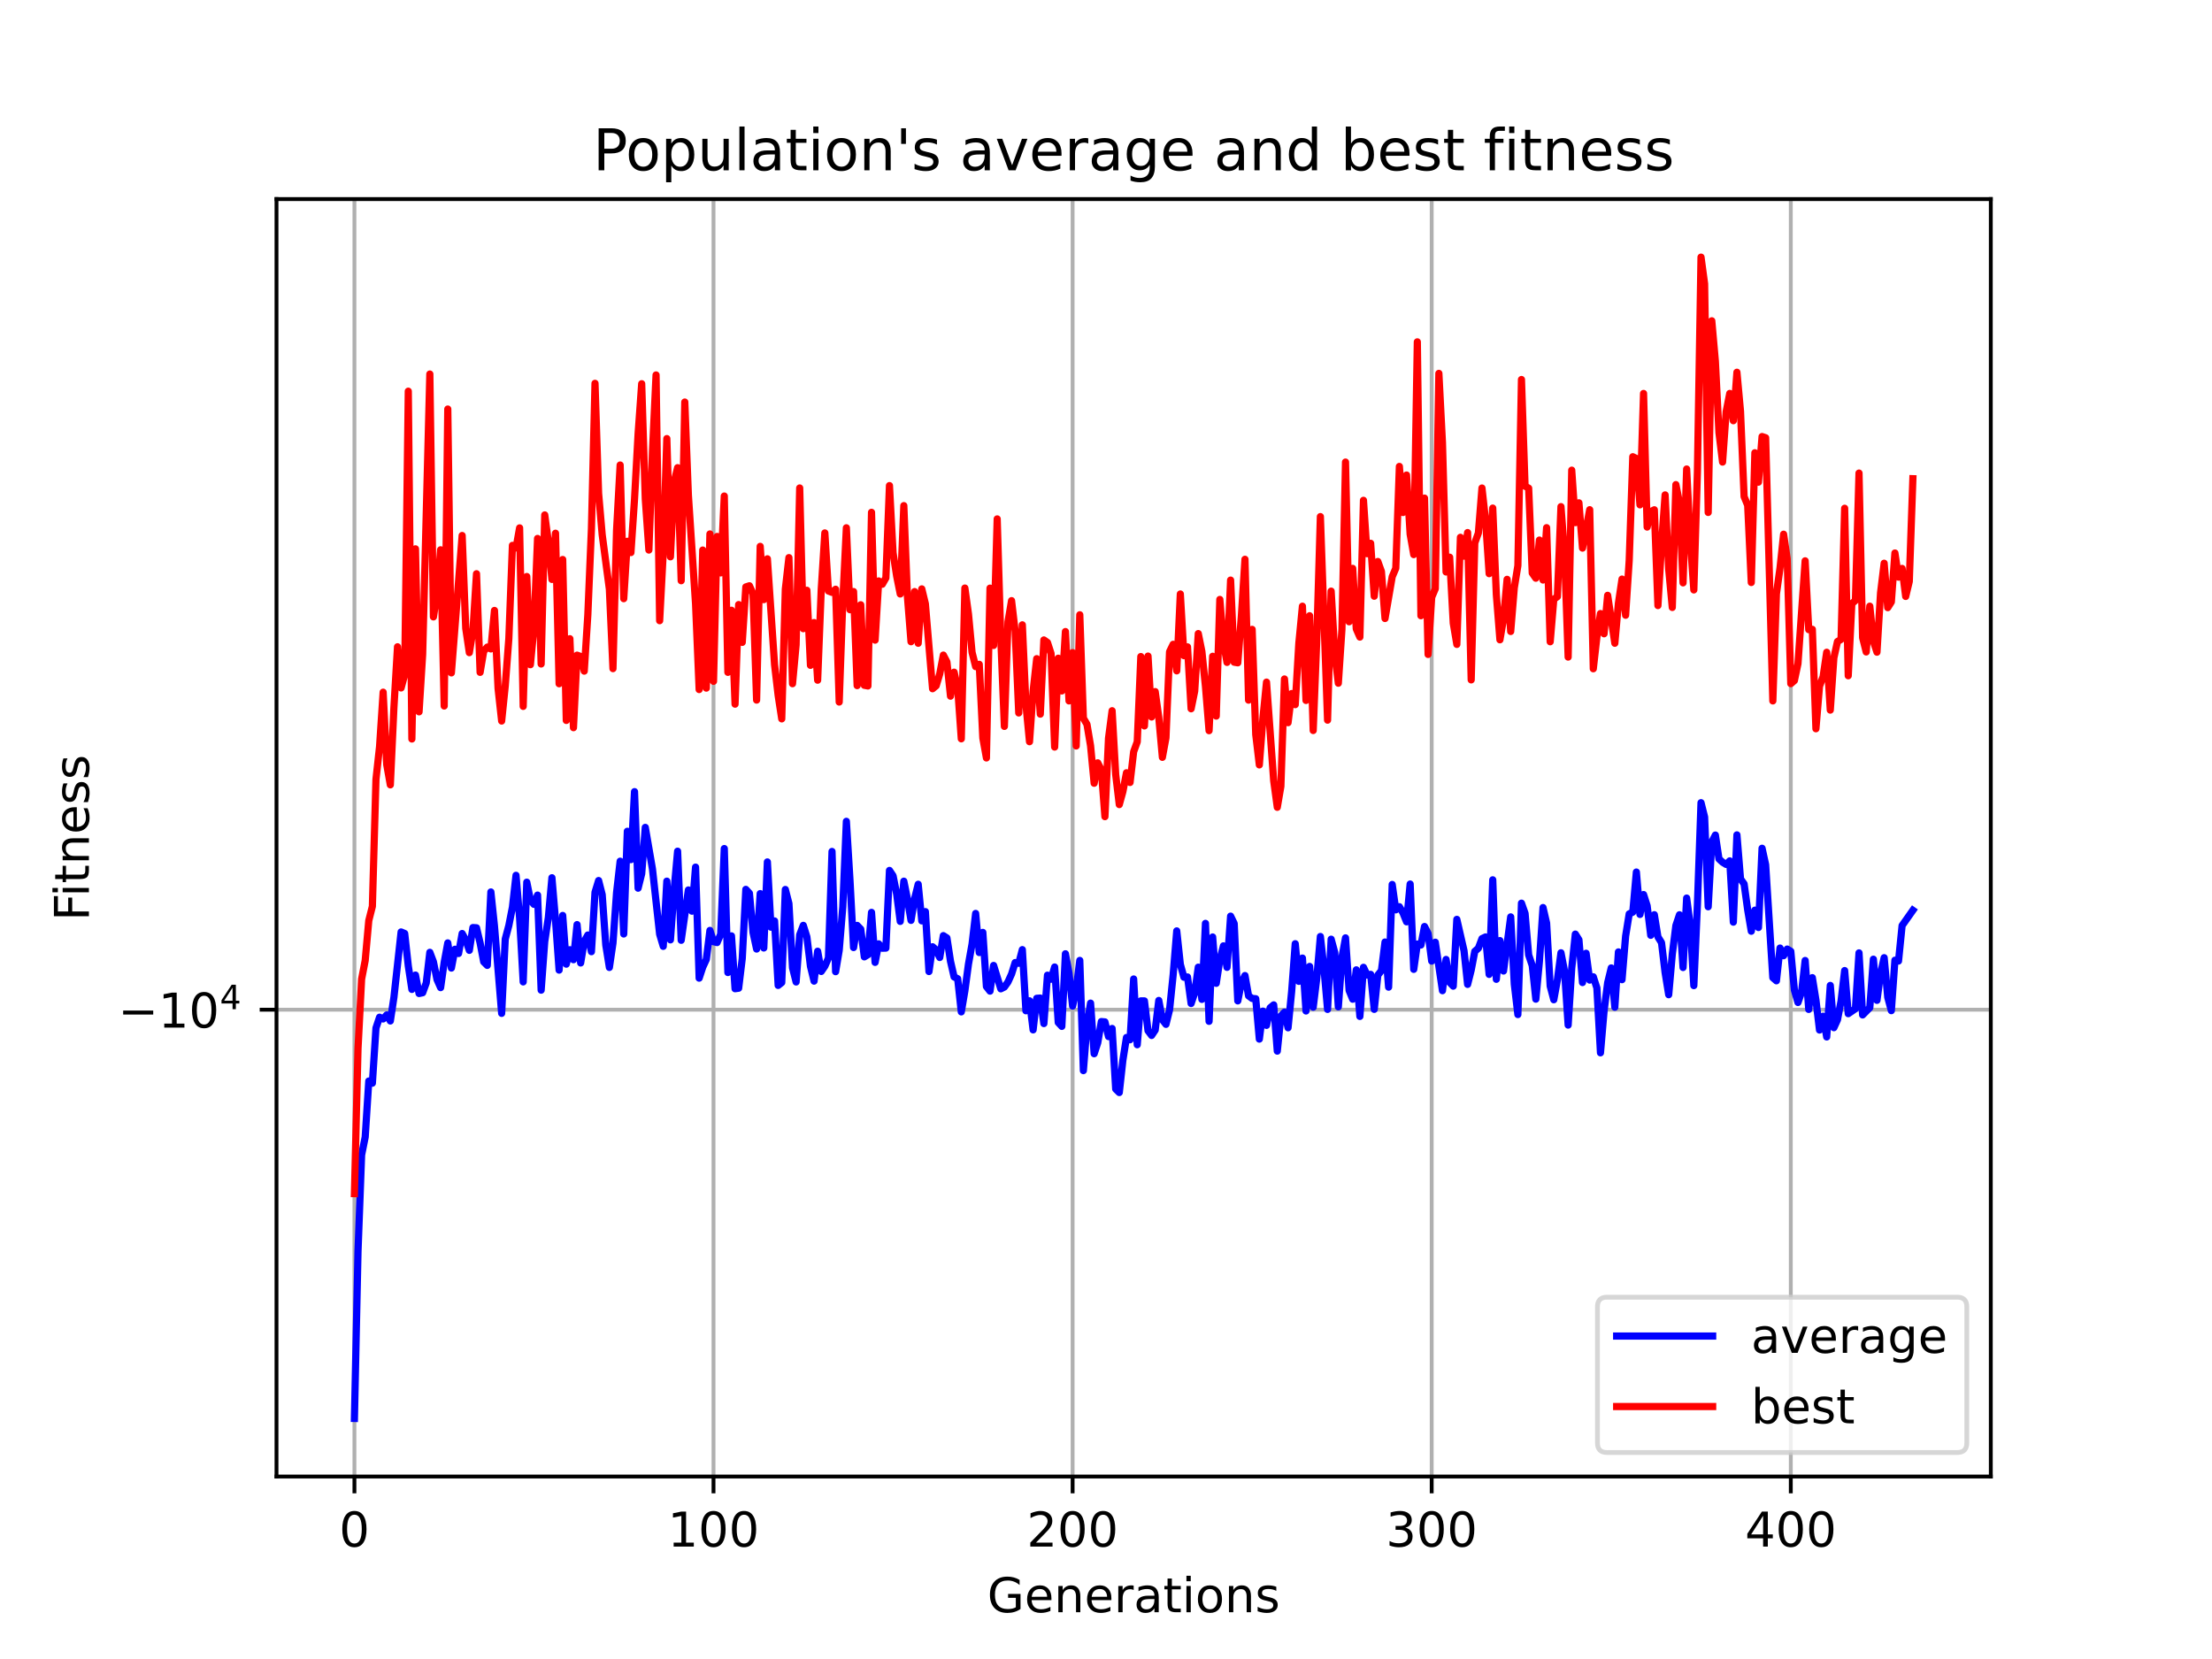 <?xml version="1.0" encoding="utf-8" standalone="no"?>
<!DOCTYPE svg PUBLIC "-//W3C//DTD SVG 1.1//EN"
  "http://www.w3.org/Graphics/SVG/1.1/DTD/svg11.dtd">
<!-- Created with matplotlib (https://matplotlib.org/) -->
<svg height="345.6pt" version="1.1" viewBox="0 0 460.8 345.6" width="460.8pt" xmlns="http://www.w3.org/2000/svg" xmlns:xlink="http://www.w3.org/1999/xlink">
 <defs>
  <style type="text/css">*{stroke-linecap:butt;stroke-linejoin:round;}</style>
 </defs>
 <g id="figure_1">
  <g id="patch_1">
   <path d="M 0 345.6 
L 460.8 345.6 
L 460.8 0 
L 0 0 
z
" style="fill:#ffffff;"/>
  </g>
  <g id="axes_1">
   <g id="patch_2">
    <path d="M 57.6 307.584 
L 414.72 307.584 
L 414.72 41.472 
L 57.6 41.472 
z
" style="fill:#ffffff;"/>
   </g>
   <g id="matplotlib.axis_1">
    <g id="xtick_1">
     <g id="line2d_1">
      <path clip-path="url(#pdb78e708f6)" d="M 73.833 307.584 
L 73.833 41.472 
" style="fill:none;stroke:#b0b0b0;stroke-linecap:square;stroke-width:0.8;"/>
     </g>
     <g id="line2d_2">
      <defs>
       <path d="M 0 0 
L 0 3.5 
" id="m0ec48addbf" style="stroke:#000000;stroke-width:0.8;"/>
      </defs>
      <g>
       <use style="stroke:#000000;stroke-width:0.8;" x="73.833" xlink:href="#m0ec48addbf" y="307.584"/>
      </g>
     </g>
     <g id="text_1">
      <!-- 0 -->
      <g transform="translate(70.651 322.182)scale(0.1 -0.1)">
       <defs>
        <path d="M 31.781 66.406 
Q 24.172 66.406 20.328 58.906 
Q 16.5 51.422 16.5 36.375 
Q 16.5 21.391 20.328 13.891 
Q 24.172 6.391 31.781 6.391 
Q 39.453 6.391 43.281 13.891 
Q 47.125 21.391 47.125 36.375 
Q 47.125 51.422 43.281 58.906 
Q 39.453 66.406 31.781 66.406 
z
M 31.781 74.219 
Q 44.047 74.219 50.516 64.516 
Q 56.984 54.828 56.984 36.375 
Q 56.984 17.969 50.516 8.266 
Q 44.047 -1.422 31.781 -1.422 
Q 19.531 -1.422 13.062 8.266 
Q 6.594 17.969 6.594 36.375 
Q 6.594 54.828 13.062 64.516 
Q 19.531 74.219 31.781 74.219 
z
" id="DejaVuSans-48"/>
       </defs>
       <use xlink:href="#DejaVuSans-48"/>
      </g>
     </g>
    </g>
    <g id="xtick_2">
     <g id="line2d_3">
      <path clip-path="url(#pdb78e708f6)" d="M 148.638 307.584 
L 148.638 41.472 
" style="fill:none;stroke:#b0b0b0;stroke-linecap:square;stroke-width:0.8;"/>
     </g>
     <g id="line2d_4">
      <g>
       <use style="stroke:#000000;stroke-width:0.8;" x="148.638" xlink:href="#m0ec48addbf" y="307.584"/>
      </g>
     </g>
     <g id="text_2">
      <!-- 100 -->
      <g transform="translate(139.094 322.182)scale(0.1 -0.1)">
       <defs>
        <path d="M 12.406 8.297 
L 28.516 8.297 
L 28.516 63.922 
L 10.984 60.406 
L 10.984 69.391 
L 28.422 72.906 
L 38.281 72.906 
L 38.281 8.297 
L 54.391 8.297 
L 54.391 0 
L 12.406 0 
z
" id="DejaVuSans-49"/>
       </defs>
       <use xlink:href="#DejaVuSans-49"/>
       <use x="63.623" xlink:href="#DejaVuSans-48"/>
       <use x="127.246" xlink:href="#DejaVuSans-48"/>
      </g>
     </g>
    </g>
    <g id="xtick_3">
     <g id="line2d_5">
      <path clip-path="url(#pdb78e708f6)" d="M 223.443 307.584 
L 223.443 41.472 
" style="fill:none;stroke:#b0b0b0;stroke-linecap:square;stroke-width:0.8;"/>
     </g>
     <g id="line2d_6">
      <g>
       <use style="stroke:#000000;stroke-width:0.8;" x="223.443" xlink:href="#m0ec48addbf" y="307.584"/>
      </g>
     </g>
     <g id="text_3">
      <!-- 200 -->
      <g transform="translate(213.899 322.182)scale(0.1 -0.1)">
       <defs>
        <path d="M 19.188 8.297 
L 53.609 8.297 
L 53.609 0 
L 7.328 0 
L 7.328 8.297 
Q 12.938 14.109 22.625 23.891 
Q 32.328 33.688 34.812 36.531 
Q 39.547 41.844 41.422 45.531 
Q 43.312 49.219 43.312 52.781 
Q 43.312 58.594 39.234 62.25 
Q 35.156 65.922 28.609 65.922 
Q 23.969 65.922 18.812 64.312 
Q 13.672 62.703 7.812 59.422 
L 7.812 69.391 
Q 13.766 71.781 18.938 73 
Q 24.125 74.219 28.422 74.219 
Q 39.75 74.219 46.484 68.547 
Q 53.219 62.891 53.219 53.422 
Q 53.219 48.922 51.531 44.891 
Q 49.859 40.875 45.406 35.406 
Q 44.188 33.984 37.641 27.219 
Q 31.109 20.453 19.188 8.297 
z
" id="DejaVuSans-50"/>
       </defs>
       <use xlink:href="#DejaVuSans-50"/>
       <use x="63.623" xlink:href="#DejaVuSans-48"/>
       <use x="127.246" xlink:href="#DejaVuSans-48"/>
      </g>
     </g>
    </g>
    <g id="xtick_4">
     <g id="line2d_7">
      <path clip-path="url(#pdb78e708f6)" d="M 298.248 307.584 
L 298.248 41.472 
" style="fill:none;stroke:#b0b0b0;stroke-linecap:square;stroke-width:0.8;"/>
     </g>
     <g id="line2d_8">
      <g>
       <use style="stroke:#000000;stroke-width:0.8;" x="298.248" xlink:href="#m0ec48addbf" y="307.584"/>
      </g>
     </g>
     <g id="text_4">
      <!-- 300 -->
      <g transform="translate(288.705 322.182)scale(0.1 -0.1)">
       <defs>
        <path d="M 40.578 39.312 
Q 47.656 37.797 51.625 33 
Q 55.609 28.219 55.609 21.188 
Q 55.609 10.406 48.188 4.484 
Q 40.766 -1.422 27.094 -1.422 
Q 22.516 -1.422 17.656 -0.516 
Q 12.797 0.391 7.625 2.203 
L 7.625 11.719 
Q 11.719 9.328 16.594 8.109 
Q 21.484 6.891 26.812 6.891 
Q 36.078 6.891 40.938 10.547 
Q 45.797 14.203 45.797 21.188 
Q 45.797 27.641 41.281 31.266 
Q 36.766 34.906 28.719 34.906 
L 20.219 34.906 
L 20.219 43.016 
L 29.109 43.016 
Q 36.375 43.016 40.234 45.922 
Q 44.094 48.828 44.094 54.297 
Q 44.094 59.906 40.109 62.906 
Q 36.141 65.922 28.719 65.922 
Q 24.656 65.922 20.016 65.031 
Q 15.375 64.156 9.812 62.312 
L 9.812 71.094 
Q 15.438 72.656 20.344 73.438 
Q 25.25 74.219 29.594 74.219 
Q 40.828 74.219 47.359 69.109 
Q 53.906 64.016 53.906 55.328 
Q 53.906 49.266 50.438 45.094 
Q 46.969 40.922 40.578 39.312 
z
" id="DejaVuSans-51"/>
       </defs>
       <use xlink:href="#DejaVuSans-51"/>
       <use x="63.623" xlink:href="#DejaVuSans-48"/>
       <use x="127.246" xlink:href="#DejaVuSans-48"/>
      </g>
     </g>
    </g>
    <g id="xtick_5">
     <g id="line2d_9">
      <path clip-path="url(#pdb78e708f6)" d="M 373.054 307.584 
L 373.054 41.472 
" style="fill:none;stroke:#b0b0b0;stroke-linecap:square;stroke-width:0.8;"/>
     </g>
     <g id="line2d_10">
      <g>
       <use style="stroke:#000000;stroke-width:0.8;" x="373.054" xlink:href="#m0ec48addbf" y="307.584"/>
      </g>
     </g>
     <g id="text_5">
      <!-- 400 -->
      <g transform="translate(363.51 322.182)scale(0.1 -0.1)">
       <defs>
        <path d="M 37.797 64.312 
L 12.891 25.391 
L 37.797 25.391 
z
M 35.203 72.906 
L 47.609 72.906 
L 47.609 25.391 
L 58.016 25.391 
L 58.016 17.188 
L 47.609 17.188 
L 47.609 0 
L 37.797 0 
L 37.797 17.188 
L 4.891 17.188 
L 4.891 26.703 
z
" id="DejaVuSans-52"/>
       </defs>
       <use xlink:href="#DejaVuSans-52"/>
       <use x="63.623" xlink:href="#DejaVuSans-48"/>
       <use x="127.246" xlink:href="#DejaVuSans-48"/>
      </g>
     </g>
    </g>
    <g id="text_6">
     <!-- Generations -->
     <g transform="translate(205.662 335.861)scale(0.1 -0.1)">
      <defs>
       <path d="M 59.516 10.406 
L 59.516 29.984 
L 43.406 29.984 
L 43.406 38.094 
L 69.281 38.094 
L 69.281 6.781 
Q 63.578 2.734 56.688 0.656 
Q 49.812 -1.422 42 -1.422 
Q 24.906 -1.422 15.25 8.562 
Q 5.609 18.562 5.609 36.375 
Q 5.609 54.25 15.25 64.234 
Q 24.906 74.219 42 74.219 
Q 49.125 74.219 55.547 72.453 
Q 61.969 70.703 67.391 67.281 
L 67.391 56.781 
Q 61.922 61.422 55.766 63.766 
Q 49.609 66.109 42.828 66.109 
Q 29.438 66.109 22.719 58.641 
Q 16.016 51.172 16.016 36.375 
Q 16.016 21.625 22.719 14.156 
Q 29.438 6.688 42.828 6.688 
Q 48.047 6.688 52.141 7.594 
Q 56.25 8.5 59.516 10.406 
z
" id="DejaVuSans-71"/>
       <path d="M 56.203 29.594 
L 56.203 25.203 
L 14.891 25.203 
Q 15.484 15.922 20.484 11.062 
Q 25.484 6.203 34.422 6.203 
Q 39.594 6.203 44.453 7.469 
Q 49.312 8.734 54.109 11.281 
L 54.109 2.781 
Q 49.266 0.734 44.188 -0.344 
Q 39.109 -1.422 33.891 -1.422 
Q 20.797 -1.422 13.156 6.188 
Q 5.516 13.812 5.516 26.812 
Q 5.516 40.234 12.766 48.109 
Q 20.016 56 32.328 56 
Q 43.359 56 49.781 48.891 
Q 56.203 41.797 56.203 29.594 
z
M 47.219 32.234 
Q 47.125 39.594 43.094 43.984 
Q 39.062 48.391 32.422 48.391 
Q 24.906 48.391 20.391 44.141 
Q 15.875 39.891 15.188 32.172 
z
" id="DejaVuSans-101"/>
       <path d="M 54.891 33.016 
L 54.891 0 
L 45.906 0 
L 45.906 32.719 
Q 45.906 40.484 42.875 44.328 
Q 39.844 48.188 33.797 48.188 
Q 26.516 48.188 22.312 43.547 
Q 18.109 38.922 18.109 30.906 
L 18.109 0 
L 9.078 0 
L 9.078 54.688 
L 18.109 54.688 
L 18.109 46.188 
Q 21.344 51.125 25.703 53.562 
Q 30.078 56 35.797 56 
Q 45.219 56 50.047 50.172 
Q 54.891 44.344 54.891 33.016 
z
" id="DejaVuSans-110"/>
       <path d="M 41.109 46.297 
Q 39.594 47.172 37.812 47.578 
Q 36.031 48 33.891 48 
Q 26.266 48 22.188 43.047 
Q 18.109 38.094 18.109 28.812 
L 18.109 0 
L 9.078 0 
L 9.078 54.688 
L 18.109 54.688 
L 18.109 46.188 
Q 20.953 51.172 25.484 53.578 
Q 30.031 56 36.531 56 
Q 37.453 56 38.578 55.875 
Q 39.703 55.766 41.062 55.516 
z
" id="DejaVuSans-114"/>
       <path d="M 34.281 27.484 
Q 23.391 27.484 19.188 25 
Q 14.984 22.516 14.984 16.5 
Q 14.984 11.719 18.141 8.906 
Q 21.297 6.109 26.703 6.109 
Q 34.188 6.109 38.703 11.406 
Q 43.219 16.703 43.219 25.484 
L 43.219 27.484 
z
M 52.203 31.203 
L 52.203 0 
L 43.219 0 
L 43.219 8.297 
Q 40.141 3.328 35.547 0.953 
Q 30.953 -1.422 24.312 -1.422 
Q 15.922 -1.422 10.953 3.297 
Q 6 8.016 6 15.922 
Q 6 25.141 12.172 29.828 
Q 18.359 34.516 30.609 34.516 
L 43.219 34.516 
L 43.219 35.406 
Q 43.219 41.609 39.141 45 
Q 35.062 48.391 27.688 48.391 
Q 23 48.391 18.547 47.266 
Q 14.109 46.141 10.016 43.891 
L 10.016 52.203 
Q 14.938 54.109 19.578 55.047 
Q 24.219 56 28.609 56 
Q 40.484 56 46.344 49.844 
Q 52.203 43.703 52.203 31.203 
z
" id="DejaVuSans-97"/>
       <path d="M 18.312 70.219 
L 18.312 54.688 
L 36.812 54.688 
L 36.812 47.703 
L 18.312 47.703 
L 18.312 18.016 
Q 18.312 11.328 20.141 9.422 
Q 21.969 7.516 27.594 7.516 
L 36.812 7.516 
L 36.812 0 
L 27.594 0 
Q 17.188 0 13.234 3.875 
Q 9.281 7.766 9.281 18.016 
L 9.281 47.703 
L 2.688 47.703 
L 2.688 54.688 
L 9.281 54.688 
L 9.281 70.219 
z
" id="DejaVuSans-116"/>
       <path d="M 9.422 54.688 
L 18.406 54.688 
L 18.406 0 
L 9.422 0 
z
M 9.422 75.984 
L 18.406 75.984 
L 18.406 64.594 
L 9.422 64.594 
z
" id="DejaVuSans-105"/>
       <path d="M 30.609 48.391 
Q 23.391 48.391 19.188 42.75 
Q 14.984 37.109 14.984 27.297 
Q 14.984 17.484 19.156 11.844 
Q 23.344 6.203 30.609 6.203 
Q 37.797 6.203 41.984 11.859 
Q 46.188 17.531 46.188 27.297 
Q 46.188 37.016 41.984 42.703 
Q 37.797 48.391 30.609 48.391 
z
M 30.609 56 
Q 42.328 56 49.016 48.375 
Q 55.719 40.766 55.719 27.297 
Q 55.719 13.875 49.016 6.219 
Q 42.328 -1.422 30.609 -1.422 
Q 18.844 -1.422 12.172 6.219 
Q 5.516 13.875 5.516 27.297 
Q 5.516 40.766 12.172 48.375 
Q 18.844 56 30.609 56 
z
" id="DejaVuSans-111"/>
       <path d="M 44.281 53.078 
L 44.281 44.578 
Q 40.484 46.531 36.375 47.5 
Q 32.281 48.484 27.875 48.484 
Q 21.188 48.484 17.844 46.438 
Q 14.5 44.391 14.5 40.281 
Q 14.5 37.156 16.891 35.375 
Q 19.281 33.594 26.516 31.984 
L 29.594 31.297 
Q 39.156 29.25 43.188 25.516 
Q 47.219 21.781 47.219 15.094 
Q 47.219 7.469 41.188 3.016 
Q 35.156 -1.422 24.609 -1.422 
Q 20.219 -1.422 15.453 -0.562 
Q 10.688 0.297 5.422 2 
L 5.422 11.281 
Q 10.406 8.688 15.234 7.391 
Q 20.062 6.109 24.812 6.109 
Q 31.156 6.109 34.562 8.281 
Q 37.984 10.453 37.984 14.406 
Q 37.984 18.062 35.516 20.016 
Q 33.062 21.969 24.703 23.781 
L 21.578 24.516 
Q 13.234 26.266 9.516 29.906 
Q 5.812 33.547 5.812 39.891 
Q 5.812 47.609 11.281 51.797 
Q 16.75 56 26.812 56 
Q 31.781 56 36.172 55.266 
Q 40.578 54.547 44.281 53.078 
z
" id="DejaVuSans-115"/>
      </defs>
      <use xlink:href="#DejaVuSans-71"/>
      <use x="77.49" xlink:href="#DejaVuSans-101"/>
      <use x="139.014" xlink:href="#DejaVuSans-110"/>
      <use x="202.393" xlink:href="#DejaVuSans-101"/>
      <use x="263.916" xlink:href="#DejaVuSans-114"/>
      <use x="305.029" xlink:href="#DejaVuSans-97"/>
      <use x="366.309" xlink:href="#DejaVuSans-116"/>
      <use x="405.518" xlink:href="#DejaVuSans-105"/>
      <use x="433.301" xlink:href="#DejaVuSans-111"/>
      <use x="494.482" xlink:href="#DejaVuSans-110"/>
      <use x="557.861" xlink:href="#DejaVuSans-115"/>
     </g>
    </g>
   </g>
   <g id="matplotlib.axis_2">
    <g id="ytick_1">
     <g id="line2d_11">
      <path clip-path="url(#pdb78e708f6)" d="M 57.6 210.338 
L 414.72 210.338 
" style="fill:none;stroke:#b0b0b0;stroke-linecap:square;stroke-width:0.8;"/>
     </g>
     <g id="line2d_12">
      <defs>
       <path d="M 0 0 
L -3.5 0 
" id="m75b0f0e1f5" style="stroke:#000000;stroke-width:0.8;"/>
      </defs>
      <g>
       <use style="stroke:#000000;stroke-width:0.8;" x="57.6" xlink:href="#m75b0f0e1f5" y="210.338"/>
      </g>
     </g>
     <g id="text_7">
      <!-- $\mathdefault{-10^{4}}$ -->
      <g transform="translate(24.6 214.137)scale(0.1 -0.1)">
       <defs>
        <path d="M 10.594 35.5 
L 73.188 35.5 
L 73.188 27.203 
L 10.594 27.203 
z
" id="DejaVuSans-8722"/>
       </defs>
       <use transform="translate(0 0.684)" xlink:href="#DejaVuSans-8722"/>
       <use transform="translate(83.789 0.684)" xlink:href="#DejaVuSans-49"/>
       <use transform="translate(147.412 0.684)" xlink:href="#DejaVuSans-48"/>
       <use transform="translate(211.992 38.966)scale(0.7)" xlink:href="#DejaVuSans-52"/>
      </g>
     </g>
    </g>
    <g id="text_8">
     <!-- Fitness -->
     <g transform="translate(18.52 191.845)rotate(-90)scale(0.1 -0.1)">
      <defs>
       <path d="M 9.812 72.906 
L 51.703 72.906 
L 51.703 64.594 
L 19.672 64.594 
L 19.672 43.109 
L 48.578 43.109 
L 48.578 34.812 
L 19.672 34.812 
L 19.672 0 
L 9.812 0 
z
" id="DejaVuSans-70"/>
      </defs>
      <use xlink:href="#DejaVuSans-70"/>
      <use x="50.27" xlink:href="#DejaVuSans-105"/>
      <use x="78.053" xlink:href="#DejaVuSans-116"/>
      <use x="117.262" xlink:href="#DejaVuSans-110"/>
      <use x="180.641" xlink:href="#DejaVuSans-101"/>
      <use x="242.164" xlink:href="#DejaVuSans-115"/>
      <use x="294.264" xlink:href="#DejaVuSans-115"/>
     </g>
    </g>
   </g>
   <g id="line2d_13">
    <path clip-path="url(#pdb78e708f6)" d="M 73.833 295.488 
L 74.581 260.62 
L 75.329 240.605 
L 76.077 236.87 
L 76.825 225.199 
L 77.573 225.642 
L 78.321 214.158 
L 79.069 211.9 
L 79.817 212.266 
L 80.565 211.428 
L 81.313 212.684 
L 82.061 207.76 
L 83.557 194.141 
L 84.305 194.464 
L 85.054 201.215 
L 85.802 206.111 
L 86.55 203.124 
L 87.298 206.966 
L 88.046 206.805 
L 88.794 204.768 
L 89.542 198.389 
L 90.29 200.369 
L 91.038 204.056 
L 91.786 205.74 
L 92.534 200.474 
L 93.282 196.426 
L 94.03 201.663 
L 94.778 197.749 
L 95.526 198.633 
L 96.274 194.469 
L 97.022 195.819 
L 97.77 197.977 
L 98.518 193.228 
L 99.266 193.276 
L 100.015 196.427 
L 100.763 200.365 
L 101.511 201.107 
L 102.259 185.812 
L 103.007 192.924 
L 104.503 211.102 
L 105.251 195.624 
L 105.999 192.802 
L 106.747 188.985 
L 107.495 182.345 
L 108.243 191.234 
L 108.991 204.545 
L 109.739 183.775 
L 110.487 187.471 
L 111.235 188.397 
L 111.983 186.463 
L 112.731 206.266 
L 113.479 196.136 
L 114.228 191.157 
L 114.976 182.849 
L 115.724 191.713 
L 116.472 202.09 
L 117.22 190.706 
L 117.968 200.848 
L 118.716 197.845 
L 119.464 199.923 
L 120.212 192.613 
L 120.96 200.603 
L 121.708 196.126 
L 122.456 194.78 
L 123.204 198.252 
L 123.952 185.88 
L 124.7 183.433 
L 125.448 186.381 
L 126.196 196.872 
L 126.944 201.537 
L 127.692 196.453 
L 128.441 185.957 
L 129.189 179.406 
L 129.937 194.565 
L 130.685 173.17 
L 131.433 179.077 
L 132.181 164.916 
L 132.929 185.022 
L 133.677 182.008 
L 134.425 172.358 
L 135.921 181.042 
L 137.417 194.61 
L 138.165 197.138 
L 138.913 183.561 
L 139.661 195.789 
L 140.409 185.549 
L 141.157 177.32 
L 141.905 195.879 
L 143.402 185.398 
L 144.15 189.814 
L 144.898 180.637 
L 145.646 203.767 
L 146.394 201.491 
L 147.142 199.861 
L 147.89 193.825 
L 148.638 196.171 
L 149.386 196.35 
L 150.134 194.616 
L 150.882 176.771 
L 151.63 202.593 
L 152.378 194.961 
L 153.126 205.968 
L 153.874 205.86 
L 154.622 199.688 
L 155.37 185.272 
L 156.118 186.089 
L 156.866 194.238 
L 157.615 197.702 
L 158.363 186.155 
L 159.111 197.48 
L 159.859 179.557 
L 160.607 193.152 
L 161.355 191.849 
L 162.103 205.28 
L 162.851 204.685 
L 163.599 185.295 
L 164.347 188.217 
L 165.095 201.607 
L 165.843 204.561 
L 166.591 194.737 
L 167.339 192.771 
L 168.087 195.173 
L 168.835 201.293 
L 169.583 204.385 
L 170.331 198.159 
L 171.079 202.371 
L 171.828 201.276 
L 172.576 199.58 
L 173.324 177.376 
L 174.072 202.417 
L 174.82 197.974 
L 175.568 188.917 
L 176.316 171.099 
L 177.064 183.303 
L 177.812 197.39 
L 178.56 192.779 
L 179.308 193.558 
L 180.056 199.333 
L 180.804 198.879 
L 181.552 190.065 
L 182.3 200.481 
L 183.048 196.623 
L 183.796 197.53 
L 184.544 197.508 
L 185.292 181.326 
L 186.041 182.449 
L 186.789 186.218 
L 187.537 191.944 
L 188.285 183.57 
L 189.033 187.26 
L 189.781 191.728 
L 190.529 187.201 
L 191.277 184.211 
L 192.025 191.833 
L 192.773 189.908 
L 193.521 202.389 
L 194.269 197.225 
L 195.017 197.866 
L 195.765 199.463 
L 196.513 194.911 
L 197.261 195.397 
L 198.009 200.254 
L 198.757 203.508 
L 199.505 203.885 
L 200.254 210.792 
L 201.002 206.401 
L 201.75 200.837 
L 202.498 196.646 
L 203.246 190.286 
L 203.994 198.43 
L 204.742 194.237 
L 205.49 205.516 
L 206.238 206.47 
L 206.986 201.121 
L 208.482 205.989 
L 209.23 205.617 
L 209.978 204.565 
L 210.726 202.913 
L 211.474 200.522 
L 212.222 200.67 
L 212.97 197.826 
L 213.718 210.564 
L 214.466 208.481 
L 215.215 214.54 
L 215.963 207.968 
L 216.711 207.916 
L 217.459 213.229 
L 218.207 203.148 
L 218.955 203.991 
L 219.703 201.446 
L 220.451 213.004 
L 221.199 213.813 
L 221.947 198.69 
L 222.695 202.723 
L 223.443 209.584 
L 224.191 206.018 
L 224.939 200.074 
L 225.687 223.027 
L 226.435 213.641 
L 227.183 208.971 
L 227.931 219.511 
L 228.679 217.235 
L 229.428 212.815 
L 230.176 212.881 
L 230.924 215.936 
L 231.672 214.252 
L 232.42 226.865 
L 233.168 227.594 
L 233.916 220.858 
L 234.664 216.129 
L 235.412 216.598 
L 236.16 203.941 
L 236.908 217.637 
L 237.656 208.503 
L 238.404 208.505 
L 239.152 214.705 
L 239.9 215.701 
L 240.648 214.575 
L 241.396 208.412 
L 242.144 212.428 
L 242.892 213.39 
L 243.641 210.354 
L 244.389 203.078 
L 245.137 193.924 
L 245.885 200.892 
L 246.633 203.575 
L 247.381 203.52 
L 248.129 209.046 
L 248.877 206.84 
L 249.625 201.478 
L 250.373 208.186 
L 251.121 192.356 
L 251.869 212.76 
L 252.617 195.193 
L 253.365 204.842 
L 254.113 199.971 
L 254.861 197.043 
L 255.609 201.516 
L 256.357 190.849 
L 257.105 192.387 
L 257.854 208.502 
L 258.602 204.742 
L 259.35 203.224 
L 260.098 207.449 
L 260.846 207.997 
L 261.594 208.053 
L 262.342 216.464 
L 263.09 210.638 
L 263.838 213.601 
L 264.586 209.956 
L 265.334 209.335 
L 266.082 218.964 
L 266.83 211.671 
L 267.578 210.85 
L 268.326 214.105 
L 269.074 206.53 
L 269.822 196.595 
L 270.57 204.434 
L 271.318 199.586 
L 272.066 210.604 
L 272.815 201.323 
L 273.563 209.817 
L 274.311 203.788 
L 275.059 195.088 
L 275.807 201.761 
L 276.555 210.274 
L 277.303 195.652 
L 278.051 198.408 
L 278.799 209.743 
L 279.547 199.464 
L 280.295 195.378 
L 281.043 206.326 
L 281.791 208.154 
L 282.539 202.036 
L 283.287 211.74 
L 284.035 201.512 
L 284.783 203.112 
L 285.531 202.975 
L 286.279 210.266 
L 287.028 203.134 
L 287.776 202.197 
L 288.524 196.242 
L 289.272 205.641 
L 290.02 184.253 
L 290.768 189.537 
L 291.516 188.882 
L 292.264 190.163 
L 293.012 192.032 
L 293.76 184.162 
L 294.508 201.932 
L 295.256 196.663 
L 296.004 196.866 
L 296.752 193.009 
L 297.5 194.467 
L 298.248 200.212 
L 298.996 196.28 
L 300.492 206.375 
L 301.241 199.873 
L 301.989 204.639 
L 302.737 205.431 
L 303.485 191.522 
L 304.981 198.049 
L 305.729 205.063 
L 306.477 202.089 
L 307.225 198.188 
L 307.973 197.53 
L 308.721 195.534 
L 309.469 195.185 
L 310.217 202.983 
L 310.965 183.285 
L 311.713 204.004 
L 312.461 195.942 
L 313.209 202.278 
L 314.705 191.005 
L 315.454 205.005 
L 316.202 211.351 
L 316.95 188.147 
L 317.698 190.278 
L 318.446 198.925 
L 319.194 201.154 
L 319.942 208.143 
L 320.69 200.249 
L 321.438 189.059 
L 322.186 192.3 
L 322.934 205.423 
L 323.682 208.264 
L 324.43 204.153 
L 325.178 198.481 
L 325.926 202.345 
L 326.674 213.544 
L 327.422 201.666 
L 328.17 194.592 
L 328.918 195.776 
L 329.666 204.68 
L 330.415 198.586 
L 331.163 204.172 
L 331.911 203.487 
L 332.659 205.805 
L 333.407 219.32 
L 334.155 210.632 
L 334.903 204.723 
L 335.651 201.637 
L 336.399 209.823 
L 337.147 198.305 
L 337.895 204.081 
L 338.643 195.027 
L 339.391 190.378 
L 340.139 190.01 
L 340.887 181.663 
L 341.635 190.493 
L 342.383 186.352 
L 343.131 188.694 
L 343.879 194.843 
L 344.628 190.551 
L 345.376 195.169 
L 346.124 196.373 
L 346.872 202.611 
L 347.62 207.216 
L 348.368 198.786 
L 349.116 192.804 
L 349.864 190.563 
L 350.612 201.547 
L 351.36 187.087 
L 352.108 192.804 
L 352.856 205.321 
L 353.604 188.396 
L 354.352 167.216 
L 355.1 170.202 
L 355.848 188.891 
L 356.596 175.417 
L 357.344 173.959 
L 358.092 178.928 
L 358.841 179.616 
L 359.589 180.076 
L 360.337 179.338 
L 361.085 192.096 
L 361.833 173.921 
L 362.581 183.095 
L 363.329 184.146 
L 364.077 189.561 
L 364.825 193.992 
L 365.573 189.606 
L 366.321 193.218 
L 367.069 176.709 
L 367.817 180.133 
L 369.313 203.662 
L 370.061 204.318 
L 370.809 197.496 
L 371.557 199.089 
L 372.305 197.709 
L 373.054 198.177 
L 373.802 206.235 
L 374.55 208.835 
L 375.298 206.689 
L 376.046 200.089 
L 376.794 210.28 
L 377.542 203.663 
L 378.29 208.311 
L 379.038 214.573 
L 379.786 211.7 
L 380.534 216.014 
L 381.282 205.285 
L 382.03 214.082 
L 382.778 212.444 
L 383.526 208.531 
L 384.274 202.187 
L 385.022 211.166 
L 386.518 210.141 
L 387.266 198.503 
L 388.015 211.431 
L 389.511 209.919 
L 390.259 199.82 
L 391.007 208.388 
L 391.755 202.809 
L 392.503 199.506 
L 393.251 207.749 
L 393.999 210.538 
L 394.747 200.027 
L 395.495 200.205 
L 396.243 192.813 
L 398.487 189.633 
L 398.487 189.633 
" style="fill:none;stroke:#0000ff;stroke-linecap:square;stroke-width:1.5;"/>
   </g>
   <g id="line2d_14">
    <path clip-path="url(#pdb78e708f6)" d="M 73.833 248.657 
L 74.581 218.418 
L 75.329 203.968 
L 76.077 200.088 
L 76.825 191.771 
L 77.573 188.802 
L 78.321 162.358 
L 79.069 155.538 
L 79.817 144.198 
L 80.565 159.289 
L 81.313 163.498 
L 82.061 147.363 
L 82.809 134.74 
L 83.557 143.308 
L 84.305 140.524 
L 85.054 81.494 
L 85.802 153.944 
L 86.55 114.334 
L 87.298 148.287 
L 88.046 136.307 
L 89.542 77.919 
L 90.29 128.511 
L 91.038 123.582 
L 91.786 114.534 
L 92.534 147.072 
L 93.282 85.214 
L 94.03 140.173 
L 96.274 111.555 
L 97.022 130.904 
L 97.77 135.958 
L 98.518 131.388 
L 99.266 119.521 
L 100.015 140.065 
L 100.763 135.666 
L 101.511 134.801 
L 102.259 135.183 
L 103.007 127.169 
L 103.755 143.392 
L 104.503 150.201 
L 105.251 142.895 
L 105.999 133.049 
L 106.747 113.613 
L 107.495 114.144 
L 108.243 109.969 
L 108.991 147.153 
L 109.739 120.102 
L 110.487 138.47 
L 111.235 130.762 
L 111.983 112.169 
L 112.731 138.319 
L 113.479 107.269 
L 114.228 112.827 
L 114.976 120.705 
L 115.724 111.083 
L 116.472 142.435 
L 117.22 116.555 
L 117.968 150.08 
L 118.716 133.057 
L 119.464 151.588 
L 120.212 136.481 
L 120.96 136.755 
L 121.708 139.807 
L 122.456 128.087 
L 123.204 110.178 
L 123.952 79.857 
L 124.7 102.777 
L 125.448 111.399 
L 126.944 122.739 
L 127.692 139.286 
L 128.441 110.461 
L 129.189 96.87 
L 129.937 124.713 
L 130.685 112.758 
L 131.433 115.111 
L 132.181 104.005 
L 132.929 90.336 
L 133.677 79.939 
L 134.425 103.95 
L 135.173 114.584 
L 135.921 94.035 
L 136.669 78.113 
L 137.417 129.302 
L 138.165 115.108 
L 138.913 91.369 
L 139.661 115.995 
L 140.409 100.46 
L 141.157 97.426 
L 141.905 120.975 
L 142.654 83.753 
L 143.402 103.128 
L 144.898 125.805 
L 145.646 143.644 
L 146.394 114.588 
L 147.142 143.347 
L 147.89 111.232 
L 148.638 141.934 
L 149.386 111.751 
L 150.134 119.34 
L 150.882 103.334 
L 151.63 140.057 
L 152.378 127.125 
L 153.126 146.688 
L 153.874 125.946 
L 154.622 133.817 
L 155.37 122.271 
L 156.118 122.028 
L 156.866 123.684 
L 157.615 145.84 
L 158.363 113.817 
L 159.111 124.915 
L 159.859 116.413 
L 161.355 138.458 
L 162.103 144.876 
L 162.851 149.752 
L 163.599 122.731 
L 164.347 116.162 
L 165.095 142.426 
L 165.843 134.322 
L 166.591 101.654 
L 167.339 130.966 
L 168.087 122.964 
L 168.835 138.601 
L 169.583 129.693 
L 170.331 141.696 
L 171.079 122.776 
L 171.828 111.02 
L 172.576 123.118 
L 173.324 123.403 
L 174.072 122.752 
L 174.82 146.245 
L 175.568 125.279 
L 176.316 109.95 
L 177.064 127.015 
L 177.812 123.231 
L 178.56 142.823 
L 179.308 125.982 
L 180.056 142.757 
L 180.804 142.897 
L 181.552 106.726 
L 182.3 133.351 
L 183.048 121.022 
L 183.796 121.709 
L 184.544 120.399 
L 185.292 101.158 
L 186.041 115.155 
L 186.789 120.006 
L 187.537 123.737 
L 188.285 105.334 
L 189.033 124.284 
L 189.781 133.681 
L 190.529 123.238 
L 191.277 134.002 
L 192.025 122.677 
L 192.773 125.789 
L 194.269 143.476 
L 195.017 142.863 
L 195.765 140.381 
L 196.513 136.468 
L 197.261 137.903 
L 198.009 145.023 
L 198.757 140.026 
L 199.505 143.302 
L 200.254 153.908 
L 201.002 122.502 
L 201.75 127.909 
L 202.498 135.895 
L 203.246 138.869 
L 203.994 138.393 
L 204.742 153.749 
L 205.49 157.896 
L 206.238 122.521 
L 206.986 134.456 
L 207.734 108.101 
L 208.482 132.984 
L 209.23 151.322 
L 209.978 129.549 
L 210.726 125.127 
L 211.474 131.491 
L 212.222 148.52 
L 212.97 130.165 
L 213.718 146.765 
L 214.466 154.51 
L 215.215 143.978 
L 215.963 137.215 
L 216.711 148.765 
L 217.459 133.313 
L 218.207 133.846 
L 218.955 136.155 
L 219.703 155.625 
L 220.451 137.12 
L 221.199 143.935 
L 221.947 131.568 
L 222.695 146.013 
L 223.443 135.951 
L 224.191 155.397 
L 224.939 128.07 
L 225.687 149.606 
L 226.435 150.888 
L 227.183 155.343 
L 227.931 163.165 
L 228.679 158.911 
L 229.428 160.39 
L 230.176 170.123 
L 230.924 153.791 
L 231.672 148.06 
L 232.42 161.362 
L 233.168 167.611 
L 233.916 164.909 
L 234.664 160.983 
L 235.412 163 
L 236.16 156.589 
L 236.908 154.53 
L 237.656 136.774 
L 238.404 151.223 
L 239.152 136.676 
L 239.9 149.359 
L 240.648 144.076 
L 241.396 149.455 
L 242.144 157.764 
L 242.892 153.699 
L 243.641 135.758 
L 244.389 134.223 
L 245.137 139.75 
L 245.885 123.74 
L 246.633 136.58 
L 247.381 134.757 
L 248.129 147.652 
L 248.877 143.975 
L 249.625 131.987 
L 250.373 135.71 
L 251.121 143.003 
L 251.869 152.212 
L 252.617 136.717 
L 253.365 149.172 
L 254.113 124.875 
L 254.861 133.956 
L 255.609 137.988 
L 256.357 120.845 
L 257.105 137.95 
L 257.854 138.076 
L 258.602 128.317 
L 259.35 116.51 
L 260.098 145.848 
L 260.846 131.113 
L 261.594 153.02 
L 262.342 159.342 
L 263.09 149.614 
L 263.838 142.099 
L 265.334 162.642 
L 266.082 168.173 
L 266.83 163.813 
L 267.578 141.445 
L 268.326 150.547 
L 269.074 144.481 
L 269.822 146.791 
L 270.57 134.002 
L 271.318 126.285 
L 272.066 145.916 
L 272.815 128.269 
L 273.563 152.177 
L 274.311 133.207 
L 275.059 107.617 
L 276.555 150.019 
L 277.303 123.145 
L 278.051 136.078 
L 278.799 142.327 
L 279.547 131.126 
L 280.295 96.259 
L 281.043 129.525 
L 281.791 118.406 
L 282.539 131.018 
L 283.287 132.715 
L 284.035 104.229 
L 284.783 115.346 
L 285.531 113.177 
L 286.279 124.202 
L 287.028 116.971 
L 287.776 119.051 
L 288.524 128.843 
L 290.02 120.146 
L 290.768 118.377 
L 291.516 97.164 
L 292.264 106.766 
L 293.012 98.959 
L 293.76 111.289 
L 294.508 115.534 
L 295.256 71.214 
L 296.004 128.268 
L 296.752 103.765 
L 297.5 136.332 
L 298.248 124.423 
L 298.996 122.645 
L 299.744 77.783 
L 300.492 92.242 
L 301.241 119.151 
L 301.989 116.073 
L 302.737 129.817 
L 303.485 134.236 
L 304.233 111.933 
L 304.981 115.859 
L 305.729 110.944 
L 306.477 141.631 
L 307.225 113.098 
L 307.973 111.041 
L 308.721 101.664 
L 309.469 108.399 
L 310.217 119.505 
L 310.965 105.846 
L 311.713 123.84 
L 312.461 133.282 
L 313.209 128.897 
L 313.957 120.687 
L 314.705 131.546 
L 315.454 122.456 
L 316.202 117.834 
L 316.95 79.061 
L 317.698 101.277 
L 318.446 101.692 
L 319.194 119.379 
L 319.942 120.45 
L 320.69 112.503 
L 321.438 120.826 
L 322.186 109.926 
L 322.934 133.69 
L 323.682 124.839 
L 324.43 124.293 
L 325.178 105.543 
L 325.926 115.443 
L 326.674 136.88 
L 327.422 97.945 
L 328.17 108.873 
L 328.918 104.746 
L 329.666 114.178 
L 331.163 106.179 
L 331.911 139.316 
L 332.659 132.729 
L 333.407 127.817 
L 334.155 132.025 
L 334.903 124.017 
L 336.399 134.002 
L 337.147 125.668 
L 337.895 120.634 
L 338.643 128.165 
L 339.391 116.779 
L 340.139 95.146 
L 340.887 95.514 
L 341.635 105.169 
L 342.383 81.965 
L 343.131 109.794 
L 343.879 106.58 
L 344.628 106.197 
L 345.376 126.147 
L 346.124 113.434 
L 346.872 103.099 
L 347.62 118.583 
L 348.368 126.541 
L 349.116 100.958 
L 349.864 104.733 
L 350.612 121.417 
L 351.36 97.707 
L 352.108 112.523 
L 352.856 122.89 
L 353.604 98.238 
L 354.352 53.568 
L 355.1 59.109 
L 355.848 106.753 
L 356.596 66.828 
L 357.344 75.285 
L 358.092 90.134 
L 358.841 96.258 
L 359.589 85.755 
L 360.337 81.962 
L 361.085 87.641 
L 361.833 77.547 
L 362.581 85.697 
L 363.329 103.452 
L 364.077 105.268 
L 364.825 121.346 
L 365.573 94.321 
L 366.321 100.441 
L 367.069 90.941 
L 367.817 91.194 
L 369.313 146.013 
L 370.061 123.702 
L 370.809 118.333 
L 371.557 111.286 
L 372.305 116.431 
L 373.054 142.418 
L 373.802 141.78 
L 374.55 138.258 
L 376.046 116.834 
L 376.794 131.166 
L 377.542 131.098 
L 378.29 151.813 
L 379.038 142.952 
L 379.786 140.95 
L 380.534 135.88 
L 381.282 147.925 
L 382.03 137.036 
L 382.778 133.647 
L 383.526 133.194 
L 384.274 105.882 
L 385.022 140.771 
L 385.77 125.749 
L 386.518 125.09 
L 387.266 98.552 
L 388.015 132.839 
L 388.763 135.811 
L 389.511 126.277 
L 390.259 133.586 
L 391.007 135.859 
L 391.755 123.487 
L 392.503 117.334 
L 393.251 126.586 
L 393.999 125.389 
L 394.747 115.203 
L 395.495 120.23 
L 396.243 118.417 
L 396.991 124.25 
L 397.739 121.12 
L 398.487 99.72 
L 398.487 99.72 
" style="fill:none;stroke:#ff0000;stroke-linecap:square;stroke-width:1.5;"/>
   </g>
   <g id="patch_3">
    <path d="M 57.6 307.584 
L 57.6 41.472 
" style="fill:none;stroke:#000000;stroke-linecap:square;stroke-linejoin:miter;stroke-width:0.8;"/>
   </g>
   <g id="patch_4">
    <path d="M 414.72 307.584 
L 414.72 41.472 
" style="fill:none;stroke:#000000;stroke-linecap:square;stroke-linejoin:miter;stroke-width:0.8;"/>
   </g>
   <g id="patch_5">
    <path d="M 57.6 307.584 
L 414.72 307.584 
" style="fill:none;stroke:#000000;stroke-linecap:square;stroke-linejoin:miter;stroke-width:0.8;"/>
   </g>
   <g id="patch_6">
    <path d="M 57.6 41.472 
L 414.72 41.472 
" style="fill:none;stroke:#000000;stroke-linecap:square;stroke-linejoin:miter;stroke-width:0.8;"/>
   </g>
   <g id="text_9">
    <!-- Population's average and best fitness -->
    <g transform="translate(123.53 35.472)scale(0.12 -0.12)">
     <defs>
      <path d="M 19.672 64.797 
L 19.672 37.406 
L 32.078 37.406 
Q 38.969 37.406 42.719 40.969 
Q 46.484 44.531 46.484 51.125 
Q 46.484 57.672 42.719 61.234 
Q 38.969 64.797 32.078 64.797 
z
M 9.812 72.906 
L 32.078 72.906 
Q 44.344 72.906 50.609 67.359 
Q 56.891 61.812 56.891 51.125 
Q 56.891 40.328 50.609 34.812 
Q 44.344 29.297 32.078 29.297 
L 19.672 29.297 
L 19.672 0 
L 9.812 0 
z
" id="DejaVuSans-80"/>
      <path d="M 18.109 8.203 
L 18.109 -20.797 
L 9.078 -20.797 
L 9.078 54.688 
L 18.109 54.688 
L 18.109 46.391 
Q 20.953 51.266 25.266 53.625 
Q 29.594 56 35.594 56 
Q 45.562 56 51.781 48.094 
Q 58.016 40.188 58.016 27.297 
Q 58.016 14.406 51.781 6.484 
Q 45.562 -1.422 35.594 -1.422 
Q 29.594 -1.422 25.266 0.953 
Q 20.953 3.328 18.109 8.203 
z
M 48.688 27.297 
Q 48.688 37.203 44.609 42.844 
Q 40.531 48.484 33.406 48.484 
Q 26.266 48.484 22.188 42.844 
Q 18.109 37.203 18.109 27.297 
Q 18.109 17.391 22.188 11.75 
Q 26.266 6.109 33.406 6.109 
Q 40.531 6.109 44.609 11.75 
Q 48.688 17.391 48.688 27.297 
z
" id="DejaVuSans-112"/>
      <path d="M 8.5 21.578 
L 8.5 54.688 
L 17.484 54.688 
L 17.484 21.922 
Q 17.484 14.156 20.5 10.266 
Q 23.531 6.391 29.594 6.391 
Q 36.859 6.391 41.078 11.031 
Q 45.312 15.672 45.312 23.688 
L 45.312 54.688 
L 54.297 54.688 
L 54.297 0 
L 45.312 0 
L 45.312 8.406 
Q 42.047 3.422 37.719 1 
Q 33.406 -1.422 27.688 -1.422 
Q 18.266 -1.422 13.375 4.438 
Q 8.5 10.297 8.5 21.578 
z
M 31.109 56 
z
" id="DejaVuSans-117"/>
      <path d="M 9.422 75.984 
L 18.406 75.984 
L 18.406 0 
L 9.422 0 
z
" id="DejaVuSans-108"/>
      <path d="M 17.922 72.906 
L 17.922 45.797 
L 9.625 45.797 
L 9.625 72.906 
z
" id="DejaVuSans-39"/>
      <path id="DejaVuSans-32"/>
      <path d="M 2.984 54.688 
L 12.5 54.688 
L 29.594 8.797 
L 46.688 54.688 
L 56.203 54.688 
L 35.688 0 
L 23.484 0 
z
" id="DejaVuSans-118"/>
      <path d="M 45.406 27.984 
Q 45.406 37.75 41.375 43.109 
Q 37.359 48.484 30.078 48.484 
Q 22.859 48.484 18.828 43.109 
Q 14.797 37.75 14.797 27.984 
Q 14.797 18.266 18.828 12.891 
Q 22.859 7.516 30.078 7.516 
Q 37.359 7.516 41.375 12.891 
Q 45.406 18.266 45.406 27.984 
z
M 54.391 6.781 
Q 54.391 -7.172 48.188 -13.984 
Q 42 -20.797 29.203 -20.797 
Q 24.469 -20.797 20.266 -20.094 
Q 16.062 -19.391 12.109 -17.922 
L 12.109 -9.188 
Q 16.062 -11.328 19.922 -12.344 
Q 23.781 -13.375 27.781 -13.375 
Q 36.625 -13.375 41.016 -8.766 
Q 45.406 -4.156 45.406 5.172 
L 45.406 9.625 
Q 42.625 4.781 38.281 2.391 
Q 33.938 0 27.875 0 
Q 17.828 0 11.672 7.656 
Q 5.516 15.328 5.516 27.984 
Q 5.516 40.672 11.672 48.328 
Q 17.828 56 27.875 56 
Q 33.938 56 38.281 53.609 
Q 42.625 51.219 45.406 46.391 
L 45.406 54.688 
L 54.391 54.688 
z
" id="DejaVuSans-103"/>
      <path d="M 45.406 46.391 
L 45.406 75.984 
L 54.391 75.984 
L 54.391 0 
L 45.406 0 
L 45.406 8.203 
Q 42.578 3.328 38.25 0.953 
Q 33.938 -1.422 27.875 -1.422 
Q 17.969 -1.422 11.734 6.484 
Q 5.516 14.406 5.516 27.297 
Q 5.516 40.188 11.734 48.094 
Q 17.969 56 27.875 56 
Q 33.938 56 38.25 53.625 
Q 42.578 51.266 45.406 46.391 
z
M 14.797 27.297 
Q 14.797 17.391 18.875 11.75 
Q 22.953 6.109 30.078 6.109 
Q 37.203 6.109 41.297 11.75 
Q 45.406 17.391 45.406 27.297 
Q 45.406 37.203 41.297 42.844 
Q 37.203 48.484 30.078 48.484 
Q 22.953 48.484 18.875 42.844 
Q 14.797 37.203 14.797 27.297 
z
" id="DejaVuSans-100"/>
      <path d="M 48.688 27.297 
Q 48.688 37.203 44.609 42.844 
Q 40.531 48.484 33.406 48.484 
Q 26.266 48.484 22.188 42.844 
Q 18.109 37.203 18.109 27.297 
Q 18.109 17.391 22.188 11.75 
Q 26.266 6.109 33.406 6.109 
Q 40.531 6.109 44.609 11.75 
Q 48.688 17.391 48.688 27.297 
z
M 18.109 46.391 
Q 20.953 51.266 25.266 53.625 
Q 29.594 56 35.594 56 
Q 45.562 56 51.781 48.094 
Q 58.016 40.188 58.016 27.297 
Q 58.016 14.406 51.781 6.484 
Q 45.562 -1.422 35.594 -1.422 
Q 29.594 -1.422 25.266 0.953 
Q 20.953 3.328 18.109 8.203 
L 18.109 0 
L 9.078 0 
L 9.078 75.984 
L 18.109 75.984 
z
" id="DejaVuSans-98"/>
      <path d="M 37.109 75.984 
L 37.109 68.5 
L 28.516 68.5 
Q 23.688 68.5 21.797 66.547 
Q 19.922 64.594 19.922 59.516 
L 19.922 54.688 
L 34.719 54.688 
L 34.719 47.703 
L 19.922 47.703 
L 19.922 0 
L 10.891 0 
L 10.891 47.703 
L 2.297 47.703 
L 2.297 54.688 
L 10.891 54.688 
L 10.891 58.5 
Q 10.891 67.625 15.141 71.797 
Q 19.391 75.984 28.609 75.984 
z
" id="DejaVuSans-102"/>
     </defs>
     <use xlink:href="#DejaVuSans-80"/>
     <use x="56.678" xlink:href="#DejaVuSans-111"/>
     <use x="117.859" xlink:href="#DejaVuSans-112"/>
     <use x="181.336" xlink:href="#DejaVuSans-117"/>
     <use x="244.715" xlink:href="#DejaVuSans-108"/>
     <use x="272.498" xlink:href="#DejaVuSans-97"/>
     <use x="333.777" xlink:href="#DejaVuSans-116"/>
     <use x="372.986" xlink:href="#DejaVuSans-105"/>
     <use x="400.77" xlink:href="#DejaVuSans-111"/>
     <use x="461.951" xlink:href="#DejaVuSans-110"/>
     <use x="525.33" xlink:href="#DejaVuSans-39"/>
     <use x="552.82" xlink:href="#DejaVuSans-115"/>
     <use x="604.92" xlink:href="#DejaVuSans-32"/>
     <use x="636.707" xlink:href="#DejaVuSans-97"/>
     <use x="697.986" xlink:href="#DejaVuSans-118"/>
     <use x="757.166" xlink:href="#DejaVuSans-101"/>
     <use x="818.689" xlink:href="#DejaVuSans-114"/>
     <use x="859.803" xlink:href="#DejaVuSans-97"/>
     <use x="921.082" xlink:href="#DejaVuSans-103"/>
     <use x="984.559" xlink:href="#DejaVuSans-101"/>
     <use x="1046.082" xlink:href="#DejaVuSans-32"/>
     <use x="1077.869" xlink:href="#DejaVuSans-97"/>
     <use x="1139.148" xlink:href="#DejaVuSans-110"/>
     <use x="1202.527" xlink:href="#DejaVuSans-100"/>
     <use x="1266.004" xlink:href="#DejaVuSans-32"/>
     <use x="1297.791" xlink:href="#DejaVuSans-98"/>
     <use x="1361.268" xlink:href="#DejaVuSans-101"/>
     <use x="1422.791" xlink:href="#DejaVuSans-115"/>
     <use x="1474.891" xlink:href="#DejaVuSans-116"/>
     <use x="1514.1" xlink:href="#DejaVuSans-32"/>
     <use x="1545.887" xlink:href="#DejaVuSans-102"/>
     <use x="1581.092" xlink:href="#DejaVuSans-105"/>
     <use x="1608.875" xlink:href="#DejaVuSans-116"/>
     <use x="1648.084" xlink:href="#DejaVuSans-110"/>
     <use x="1711.463" xlink:href="#DejaVuSans-101"/>
     <use x="1772.986" xlink:href="#DejaVuSans-115"/>
     <use x="1825.086" xlink:href="#DejaVuSans-115"/>
    </g>
   </g>
   <g id="legend_1">
    <g id="patch_7">
     <path d="M 334.779 302.584 
L 407.72 302.584 
Q 409.72 302.584 409.72 300.584 
L 409.72 272.228 
Q 409.72 270.228 407.72 270.228 
L 334.779 270.228 
Q 332.779 270.228 332.779 272.228 
L 332.779 300.584 
Q 332.779 302.584 334.779 302.584 
z
" style="fill:#ffffff;opacity:0.8;stroke:#cccccc;stroke-linejoin:miter;"/>
    </g>
    <g id="line2d_15">
     <path d="M 336.779 278.326 
L 356.779 278.326 
" style="fill:none;stroke:#0000ff;stroke-linecap:square;stroke-width:1.5;"/>
    </g>
    <g id="line2d_16"/>
    <g id="text_10">
     <!-- average -->
     <g transform="translate(364.779 281.826)scale(0.1 -0.1)">
      <use xlink:href="#DejaVuSans-97"/>
      <use x="61.279" xlink:href="#DejaVuSans-118"/>
      <use x="120.459" xlink:href="#DejaVuSans-101"/>
      <use x="181.982" xlink:href="#DejaVuSans-114"/>
      <use x="223.096" xlink:href="#DejaVuSans-97"/>
      <use x="284.375" xlink:href="#DejaVuSans-103"/>
      <use x="347.852" xlink:href="#DejaVuSans-101"/>
     </g>
    </g>
    <g id="line2d_17">
     <path d="M 336.779 293.004 
L 356.779 293.004 
" style="fill:none;stroke:#ff0000;stroke-linecap:square;stroke-width:1.5;"/>
    </g>
    <g id="line2d_18"/>
    <g id="text_11">
     <!-- best -->
     <g transform="translate(364.779 296.504)scale(0.1 -0.1)">
      <use xlink:href="#DejaVuSans-98"/>
      <use x="63.477" xlink:href="#DejaVuSans-101"/>
      <use x="125" xlink:href="#DejaVuSans-115"/>
      <use x="177.1" xlink:href="#DejaVuSans-116"/>
     </g>
    </g>
   </g>
  </g>
 </g>
 <defs>
  <clipPath id="pdb78e708f6">
   <rect height="266.112" width="357.12" x="57.6" y="41.472"/>
  </clipPath>
 </defs>
</svg>
